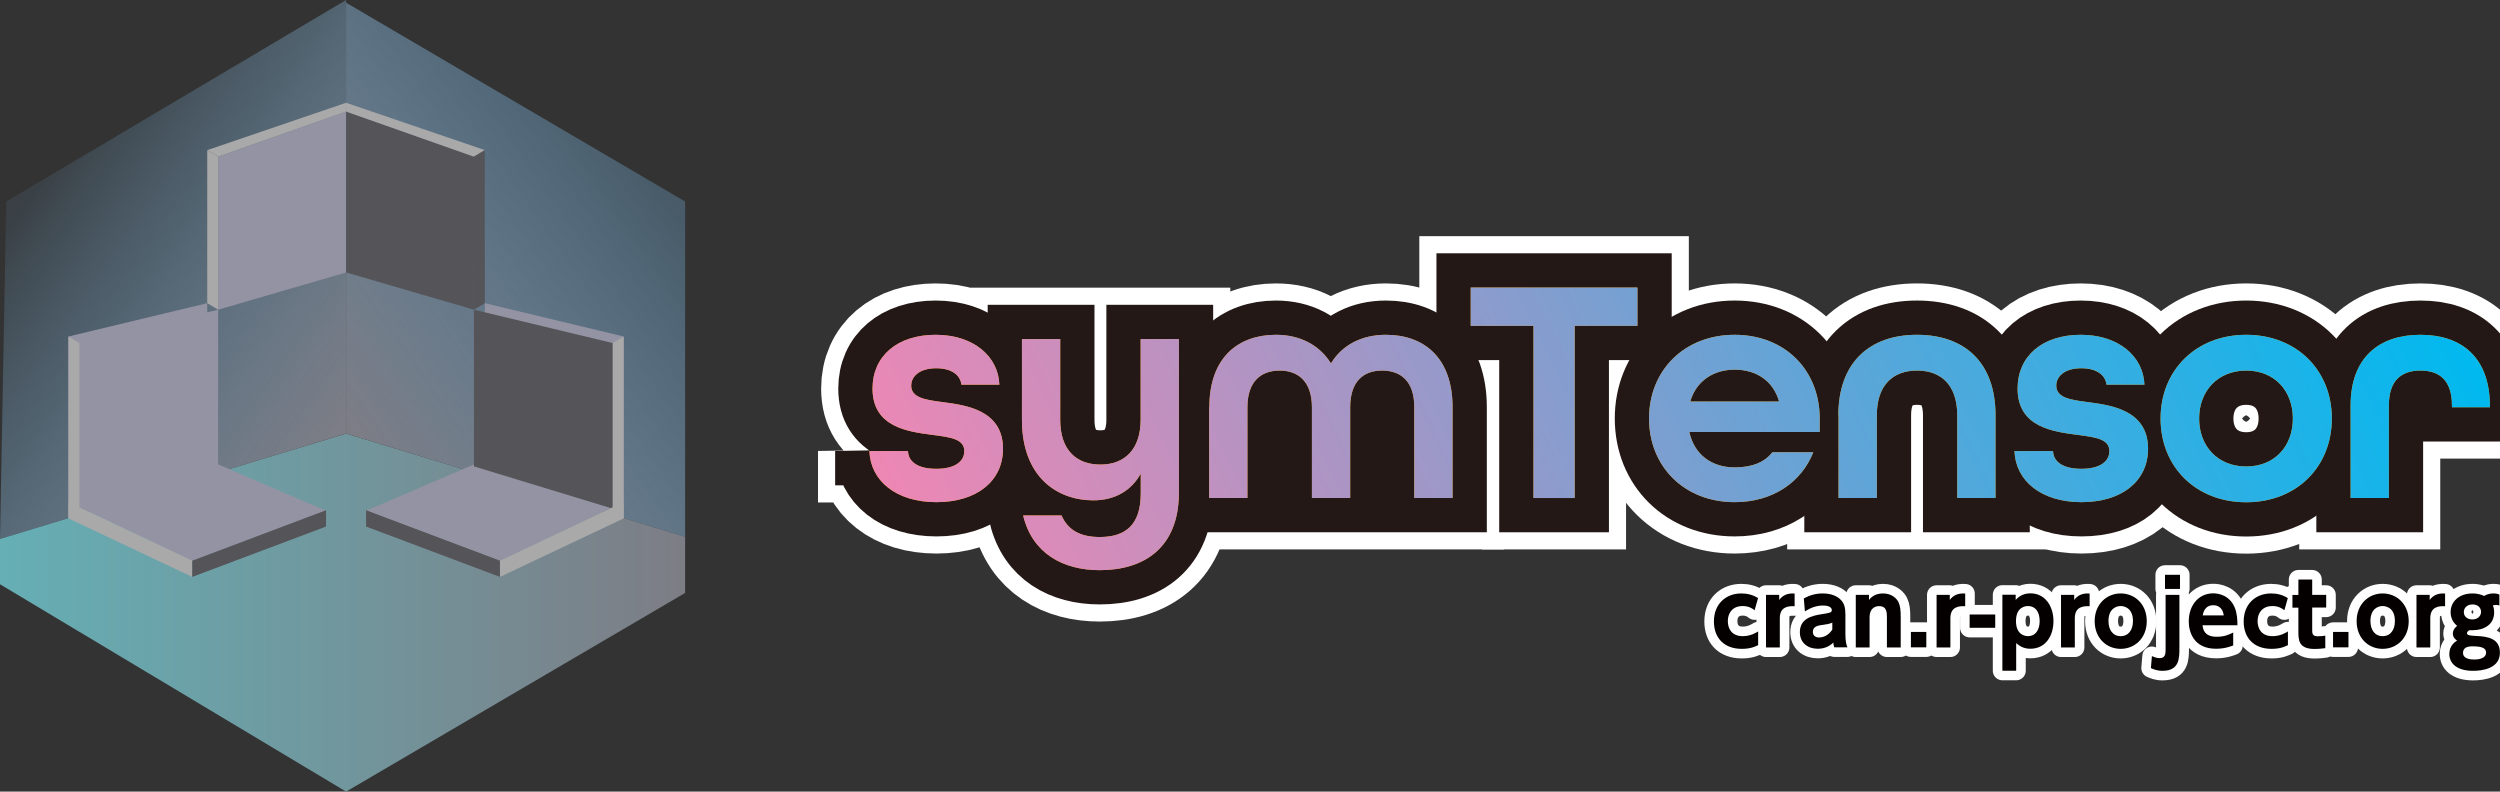 <?xml version="1.0" encoding="UTF-8"?><svg id="_レイヤー_2" xmlns="http://www.w3.org/2000/svg" xmlns:xlink="http://www.w3.org/1999/xlink" viewBox="0 0 248.13 78.57"><rect x="0" y="0" width="248.13" height="78.57" fill="#333333" stroke="none"/><defs><style>.cls-1{stroke-miterlimit:3;stroke-width:10.2px;}.cls-1,.cls-2{stroke:#fff;}.cls-1,.cls-2,.cls-3{fill:none;}.cls-4{fill:#040000;}.cls-5{fill:#f39800;}.cls-6{fill:#a9a9aa;}.cls-7{fill:#9493a3;}.cls-8{fill:#555559;}.cls-2{stroke-linecap:round;stroke-linejoin:round;stroke-width:1.9px;}.cls-9{fill:url(#_名称未設定グラデーション_77);}.cls-10{fill:url(#_名称未設定グラデーション_14);}.cls-11{fill:url(#_名称未設定グラデーション_81);}.cls-12{fill:url(#_名称未設定グラデーション_80);}.cls-3{stroke:#231815;stroke-miterlimit:2;stroke-width:6.8px;}</style><linearGradient id="_名称未設定グラデーション_14" x1="98.5" y1="71.9" x2="233.49" y2="8.95" gradientUnits="userSpaceOnUse"><stop offset="0" stop-color="#ee87b4"/><stop offset="1" stop-color="#00b9ef"/></linearGradient><linearGradient id="_名称未設定グラデーション_77" x1="0" y1="60.8" x2="68" y2="60.8" gradientUnits="userSpaceOnUse"><stop offset="0" stop-color="#65afb5"/><stop offset="1" stop-color="#7d7d85"/></linearGradient><linearGradient id="_名称未設定グラデーション_81" x1="3.91" y1="17.47" x2="35.96" y2="39.88" gradientUnits="userSpaceOnUse"><stop offset="0" stop-color="#7ab8e4" stop-opacity=".1"/><stop offset="1" stop-color="#7d7d85"/></linearGradient><linearGradient id="_名称未設定グラデーション_80" x1="93.39" y1="17.36" x2="125.4" y2="39.74" gradientTransform="translate(158.03) rotate(-180) scale(1 -1)" gradientUnits="userSpaceOnUse"><stop offset="0" stop-color="#7ab8e4" stop-opacity=".3"/><stop offset="1" stop-color="#7d7d85"/></linearGradient></defs><g id="_レイヤー_1-2"><path class="cls-1" d="m86.29,44.77h3.83c.03,1.05.96,1.76,2.81,1.76,1.95,0,2.78-.8,2.78-1.76,0-1.21-1.41-1.37-3.1-1.6-2.43-.32-6.01-.73-6.01-4.6,0-3.23,2.46-5.34,6.26-5.34s6.23,2.17,6.33,4.95h-3.77c-.1-.96-.99-1.63-2.49-1.63-1.66,0-2.49.8-2.49,1.73,0,1.21,1.44,1.41,3.13,1.63,2.11.29,5.98.7,5.98,4.63,0,3.2-2.59,5.3-6.61,5.3s-6.55-2.14-6.65-5.08Z"/><path class="cls-1" d="m101.56,51.16h3.8c.64,1.47,1.88,2.14,3.8,2.14,2.59,0,4.06-1.25,4.06-4.31v-1.98c-.96,1.73-2.62,2.65-4.7,2.65-3.64,0-7.09-2.36-7.09-7.99v-8.02h3.8v8.02c0,3,1.6,4.44,3.99,4.44s3.99-1.5,3.99-4.44v-8.02h3.8v15.24c0,5.5-3.48,7.7-7.86,7.7-3.67,0-6.71-1.69-7.6-5.43Z"/><path class="cls-1" d="m120.03,40.42c0-4.95,2.88-7.19,6.61-7.19,2.36,0,4.31.99,5.46,2.84,1.12-1.85,3.07-2.84,5.46-2.84,3.74,0,6.61,2.24,6.61,7.19v9.01h-3.8v-9.01c0-2.59-1.34-3.64-3.2-3.64s-3.16,1.09-3.16,3.64v9.01h-3.8v-9.01c0-2.56-1.37-3.64-3.2-3.64s-3.2,1.05-3.2,3.64v9.01h-3.8v-9.01Z"/><path class="cls-1" d="m152.2,32.34h-6.23v-3.8h16.55v3.8h-6.23v17.09h-4.09v-17.09Z"/><path class="cls-1" d="m163.67,41.54c0-4.79,3.51-8.31,8.5-8.31s8.44,3.51,8.44,8.31v1.34h-12.94c.51,2.3,2.27,3.51,4.5,3.51,1.69,0,2.94-.48,3.74-1.5h4.06c-1.18,3-4.06,4.95-7.8,4.95-4.98,0-8.5-3.51-8.5-8.31Zm12.91-1.69c-.61-2.11-2.33-3.16-4.41-3.16s-3.8,1.09-4.41,3.16h8.82Z"/><path class="cls-1" d="m182.46,41.22c0-5.27,3.13-7.99,7.8-7.99s7.8,2.68,7.8,7.99v8.21h-3.8v-8.21c0-3-1.6-4.44-3.99-4.44s-3.99,1.44-3.99,4.44v8.21h-3.8v-8.21Z"/><path class="cls-1" d="m199.94,44.77h3.83c.03,1.05.96,1.76,2.81,1.76,1.95,0,2.78-.8,2.78-1.76,0-1.21-1.41-1.37-3.1-1.6-2.43-.32-6.01-.73-6.01-4.6,0-3.23,2.46-5.34,6.26-5.34s6.23,2.17,6.33,4.95h-3.77c-.1-.96-.99-1.63-2.49-1.63-1.66,0-2.49.8-2.49,1.73,0,1.21,1.44,1.41,3.13,1.63,2.11.29,5.98.7,5.98,4.63,0,3.2-2.59,5.3-6.61,5.3s-6.55-2.14-6.65-5.08Z"/><path class="cls-1" d="m214.44,41.54c0-4.79,3.51-8.31,8.5-8.31s8.5,3.51,8.5,8.31-3.51,8.31-8.5,8.31-8.5-3.51-8.5-8.31Zm13.13,0c0-2.78-1.85-4.76-4.63-4.76s-4.67,1.98-4.67,4.76,1.88,4.76,4.67,4.76,4.63-1.98,4.63-4.76Z"/><path class="cls-1" d="m233.3,40.26c0-4.76,2.81-7.03,6.93-7.03s6.9,2.27,6.9,7.09v.1h-3.77v-.16c0-2.56-1.28-3.48-3.13-3.48s-3.13.93-3.13,3.48v9.17h-3.8v-9.17Z"/><path class="cls-3" d="m86.29,44.77h3.83c.03,1.05.96,1.76,2.81,1.76,1.95,0,2.78-.8,2.78-1.76,0-1.21-1.41-1.37-3.1-1.6-2.43-.32-6.01-.73-6.01-4.6,0-3.23,2.46-5.34,6.26-5.34s6.23,2.17,6.33,4.95h-3.77c-.1-.96-.99-1.63-2.49-1.63-1.66,0-2.49.8-2.49,1.73,0,1.21,1.44,1.41,3.13,1.63,2.11.29,5.98.7,5.98,4.63,0,3.2-2.59,5.3-6.61,5.3s-6.55-2.14-6.65-5.08Z"/><path class="cls-3" d="m101.56,51.16h3.8c.64,1.47,1.88,2.14,3.8,2.14,2.59,0,4.06-1.25,4.06-4.31v-1.98c-.96,1.73-2.62,2.65-4.7,2.65-3.64,0-7.09-2.36-7.09-7.99v-8.02h3.8v8.02c0,3,1.6,4.44,3.99,4.44s3.99-1.5,3.99-4.44v-8.02h3.8v15.24c0,5.5-3.48,7.7-7.86,7.7-3.67,0-6.71-1.69-7.6-5.43Z"/><path class="cls-3" d="m120.03,40.42c0-4.95,2.88-7.19,6.61-7.19,2.36,0,4.31.99,5.46,2.84,1.12-1.85,3.07-2.84,5.46-2.84,3.74,0,6.61,2.24,6.61,7.19v9.01h-3.8v-9.01c0-2.59-1.34-3.64-3.2-3.64s-3.16,1.09-3.16,3.64v9.01h-3.8v-9.01c0-2.56-1.37-3.64-3.2-3.64s-3.2,1.05-3.2,3.64v9.01h-3.8v-9.01Z"/><path class="cls-3" d="m152.2,32.34h-6.23v-3.8h16.55v3.8h-6.23v17.09h-4.09v-17.09Z"/><path class="cls-3" d="m163.67,41.54c0-4.79,3.51-8.31,8.5-8.31s8.44,3.51,8.44,8.31v1.34h-12.94c.51,2.3,2.27,3.51,4.5,3.51,1.69,0,2.94-.48,3.74-1.5h4.06c-1.18,3-4.06,4.95-7.8,4.95-4.98,0-8.5-3.51-8.5-8.31Zm12.91-1.69c-.61-2.11-2.33-3.16-4.41-3.16s-3.8,1.09-4.41,3.16h8.82Z"/><path class="cls-3" d="m182.46,41.22c0-5.27,3.13-7.99,7.8-7.99s7.8,2.68,7.8,7.99v8.21h-3.8v-8.21c0-3-1.6-4.44-3.99-4.44s-3.99,1.44-3.99,4.44v8.21h-3.8v-8.21Z"/><path class="cls-3" d="m199.94,44.77h3.83c.03,1.05.96,1.76,2.81,1.76,1.95,0,2.78-.8,2.78-1.76,0-1.21-1.41-1.37-3.1-1.6-2.43-.32-6.01-.73-6.01-4.6,0-3.23,2.46-5.34,6.26-5.34s6.23,2.17,6.33,4.95h-3.77c-.1-.96-.99-1.63-2.49-1.63-1.66,0-2.49.8-2.49,1.73,0,1.21,1.44,1.41,3.13,1.63,2.11.29,5.98.7,5.98,4.63,0,3.2-2.59,5.3-6.61,5.3s-6.55-2.14-6.65-5.08Z"/><path class="cls-3" d="m214.44,41.54c0-4.79,3.51-8.31,8.5-8.31s8.5,3.51,8.5,8.31-3.51,8.31-8.5,8.31-8.5-3.51-8.5-8.31Zm13.13,0c0-2.78-1.85-4.76-4.63-4.76s-4.67,1.98-4.67,4.76,1.88,4.76,4.67,4.76,4.63-1.98,4.63-4.76Z"/><path class="cls-3" d="m233.3,40.26c0-4.76,2.81-7.03,6.93-7.03s6.9,2.27,6.9,7.09v.1h-3.77v-.16c0-2.56-1.28-3.48-3.13-3.48s-3.13.93-3.13,3.48v9.17h-3.8v-9.17Z"/><path class="cls-5" d="m86.29,44.77h3.83c.03,1.05.96,1.76,2.81,1.76,1.95,0,2.78-.8,2.78-1.76,0-1.21-1.41-1.37-3.1-1.6-2.43-.32-6.01-.73-6.01-4.6,0-3.23,2.46-5.34,6.26-5.34s6.23,2.17,6.33,4.95h-3.77c-.1-.96-.99-1.63-2.49-1.63-1.66,0-2.49.8-2.49,1.73,0,1.21,1.44,1.41,3.13,1.63,2.11.29,5.98.7,5.98,4.63,0,3.2-2.59,5.3-6.61,5.3s-6.55-2.14-6.65-5.08Z"/><path class="cls-5" d="m101.56,51.16h3.8c.64,1.47,1.88,2.14,3.8,2.14,2.59,0,4.06-1.25,4.06-4.31v-1.98c-.96,1.73-2.62,2.65-4.7,2.65-3.64,0-7.09-2.36-7.09-7.99v-8.02h3.8v8.02c0,3,1.6,4.44,3.99,4.44s3.99-1.5,3.99-4.44v-8.02h3.8v15.24c0,5.5-3.48,7.7-7.86,7.7-3.67,0-6.71-1.69-7.6-5.43Z"/><path class="cls-5" d="m120.03,40.42c0-4.95,2.88-7.19,6.61-7.19,2.36,0,4.31.99,5.46,2.84,1.12-1.85,3.07-2.84,5.46-2.84,3.74,0,6.61,2.24,6.61,7.19v9.01h-3.8v-9.01c0-2.59-1.34-3.64-3.2-3.64s-3.16,1.09-3.16,3.64v9.01h-3.8v-9.01c0-2.56-1.37-3.64-3.2-3.64s-3.2,1.05-3.2,3.64v9.01h-3.8v-9.01Z"/><path class="cls-5" d="m152.2,32.34h-6.23v-3.8h16.55v3.8h-6.23v17.09h-4.09v-17.09Z"/><path class="cls-5" d="m163.67,41.54c0-4.79,3.51-8.31,8.5-8.31s8.44,3.51,8.44,8.31v1.34h-12.94c.51,2.3,2.27,3.51,4.5,3.51,1.69,0,2.94-.48,3.74-1.5h4.06c-1.18,3-4.06,4.95-7.8,4.95-4.98,0-8.5-3.51-8.5-8.31Zm12.91-1.69c-.61-2.11-2.33-3.16-4.41-3.16s-3.8,1.09-4.41,3.16h8.82Z"/><path class="cls-5" d="m182.46,41.22c0-5.27,3.13-7.99,7.8-7.99s7.8,2.68,7.8,7.99v8.21h-3.8v-8.21c0-3-1.6-4.44-3.99-4.44s-3.99,1.44-3.99,4.44v8.21h-3.8v-8.21Z"/><path class="cls-5" d="m199.94,44.77h3.83c.03,1.05.96,1.76,2.81,1.76,1.95,0,2.78-.8,2.78-1.76,0-1.21-1.41-1.37-3.1-1.6-2.43-.32-6.01-.73-6.01-4.6,0-3.23,2.46-5.34,6.26-5.34s6.23,2.17,6.33,4.95h-3.77c-.1-.96-.99-1.63-2.49-1.63-1.66,0-2.49.8-2.49,1.73,0,1.21,1.44,1.41,3.13,1.63,2.11.29,5.98.7,5.98,4.63,0,3.2-2.59,5.3-6.61,5.3s-6.55-2.14-6.65-5.08Z"/><path class="cls-5" d="m214.44,41.54c0-4.79,3.51-8.31,8.5-8.31s8.5,3.51,8.5,8.31-3.51,8.31-8.5,8.31-8.5-3.51-8.5-8.31Zm13.13,0c0-2.78-1.85-4.76-4.63-4.76s-4.67,1.98-4.67,4.76,1.88,4.76,4.67,4.76,4.63-1.98,4.63-4.76Z"/><path class="cls-5" d="m233.3,40.26c0-4.76,2.81-7.03,6.93-7.03s6.9,2.27,6.9,7.09v.1h-3.77v-.16c0-2.56-1.28-3.48-3.13-3.48s-3.13.93-3.13,3.48v9.17h-3.8v-9.17Z"/><path class="cls-10" d="m86.29,44.77h3.83c.03,1.05.96,1.76,2.81,1.76,1.95,0,2.78-.8,2.78-1.76,0-1.21-1.41-1.37-3.1-1.6-2.43-.32-6.01-.73-6.01-4.6,0-3.23,2.46-5.34,6.26-5.34s6.23,2.17,6.33,4.95h-3.77c-.1-.96-.99-1.63-2.49-1.63-1.66,0-2.49.8-2.49,1.73,0,1.21,1.44,1.41,3.13,1.63,2.11.29,5.98.7,5.98,4.63,0,3.2-2.59,5.3-6.61,5.3s-6.55-2.14-6.65-5.08Z"/><path class="cls-10" d="m101.56,51.16h3.8c.64,1.47,1.88,2.14,3.8,2.14,2.59,0,4.06-1.25,4.06-4.31v-1.98c-.96,1.73-2.62,2.65-4.7,2.65-3.64,0-7.09-2.36-7.09-7.99v-8.02h3.8v8.02c0,3,1.6,4.44,3.99,4.44s3.99-1.5,3.99-4.44v-8.02h3.8v15.24c0,5.5-3.48,7.7-7.86,7.7-3.67,0-6.71-1.69-7.6-5.43Z"/><path class="cls-10" d="m120.03,40.42c0-4.95,2.88-7.19,6.61-7.19,2.36,0,4.31.99,5.46,2.84,1.12-1.85,3.07-2.84,5.46-2.84,3.74,0,6.61,2.24,6.61,7.19v9.01h-3.8v-9.01c0-2.59-1.34-3.64-3.2-3.64s-3.16,1.09-3.16,3.64v9.01h-3.8v-9.01c0-2.56-1.37-3.64-3.2-3.64s-3.2,1.05-3.2,3.64v9.01h-3.8v-9.01Z"/><path class="cls-10" d="m152.2,32.34h-6.23v-3.8h16.55v3.8h-6.23v17.09h-4.09v-17.09Z"/><path class="cls-10" d="m163.67,41.54c0-4.79,3.51-8.31,8.5-8.31s8.44,3.51,8.44,8.31v1.34h-12.94c.51,2.3,2.27,3.51,4.5,3.51,1.69,0,2.94-.48,3.74-1.5h4.06c-1.18,3-4.06,4.95-7.8,4.95-4.98,0-8.5-3.51-8.5-8.31Zm12.91-1.69c-.61-2.11-2.33-3.16-4.41-3.16s-3.8,1.09-4.41,3.16h8.82Z"/><path class="cls-10" d="m182.46,41.22c0-5.27,3.13-7.99,7.8-7.99s7.8,2.68,7.8,7.99v8.21h-3.8v-8.21c0-3-1.6-4.44-3.99-4.44s-3.99,1.44-3.99,4.44v8.21h-3.8v-8.21Z"/><path class="cls-10" d="m199.94,44.77h3.83c.03,1.05.96,1.76,2.81,1.76,1.95,0,2.78-.8,2.78-1.76,0-1.21-1.41-1.37-3.1-1.6-2.43-.32-6.01-.73-6.01-4.6,0-3.23,2.46-5.34,6.26-5.34s6.23,2.17,6.33,4.95h-3.77c-.1-.96-.99-1.63-2.49-1.63-1.66,0-2.49.8-2.49,1.73,0,1.21,1.44,1.41,3.13,1.63,2.11.29,5.98.7,5.98,4.63,0,3.2-2.59,5.3-6.61,5.3s-6.55-2.14-6.65-5.08Z"/><path class="cls-10" d="m214.44,41.54c0-4.79,3.51-8.31,8.5-8.31s8.5,3.51,8.5,8.31-3.51,8.31-8.5,8.31-8.5-3.51-8.5-8.31Zm13.13,0c0-2.78-1.85-4.76-4.63-4.76s-4.67,1.98-4.67,4.76,1.88,4.76,4.67,4.76,4.63-1.98,4.63-4.76Z"/><path class="cls-10" d="m233.3,40.26c0-4.76,2.81-7.03,6.93-7.03s6.9,2.27,6.9,7.09v.1h-3.77v-.16c0-2.56-1.28-3.48-3.13-3.48s-3.13.93-3.13,3.48v9.17h-3.8v-9.17Z"/><polygon class="cls-9" points="34.35 78.57 0 57.99 0 53.49 34.35 43.03 68 53.28 68 58.85 34.35 78.57"/><polygon class="cls-11" points=".62 20 0 53.49 34.35 43.03 34.35 0 .62 20"/><polygon class="cls-12" points="68 20 68 53.28 34.35 43.03 34.35 .27 68 20"/><polygon class="cls-7" points="19.08 55.65 6.79 49.83 20.57 45.63 32.36 50.7 19.08 55.65"/><polygon class="cls-7" points="6.79 33.4 6.79 49.83 20.57 45.63 20.57 30.09 6.79 33.4"/><polygon class="cls-7" points="7.88 34.05 7.88 50.49 21.65 46.29 21.65 30.74 7.88 34.05"/><polygon class="cls-6" points="6.79 49.83 6.79 51.45 19.08 57.26 19.08 55.65 6.79 49.83"/><polygon class="cls-8" points="32.36 50.64 32.36 52.26 19.08 57.26 19.08 55.65 32.36 50.64"/><polygon class="cls-6" points="6.79 33.4 7.88 34.05 7.88 50.49 6.79 51.45 6.79 33.4"/><polygon class="cls-7" points="49.62 55.65 61.9 49.83 48.12 45.63 36.33 50.7 49.62 55.65"/><polygon class="cls-7" points="61.9 33.4 61.9 49.83 48.12 45.63 48.12 30.09 61.9 33.4"/><polygon class="cls-8" points="60.82 34.05 60.82 50.49 47.04 46.29 47.04 30.74 60.82 34.05"/><polygon class="cls-6" points="61.9 49.83 61.9 51.45 49.62 57.26 49.62 55.65 61.9 49.83"/><polygon class="cls-8" points="36.33 50.64 36.33 52.26 49.62 57.26 49.62 55.65 36.33 50.64"/><polygon class="cls-6" points="61.9 33.4 60.82 34.05 60.82 50.49 61.9 51.45 61.9 33.4"/><polygon class="cls-7" points="21.65 15.55 21.65 30.74 34.35 27.04 34.35 11.07 21.65 15.55"/><polygon class="cls-6" points="34.35 10.2 34.35 11.07 21.65 15.55 20.57 14.9 34.35 10.2"/><polygon class="cls-6" points="20.57 14.9 21.65 15.55 21.65 30.74 20.57 30.09 20.57 14.9"/><polygon class="cls-8" points="47.04 15.55 47.04 30.74 34.35 27.04 34.35 11.07 47.04 15.55"/><polygon class="cls-6" points="34.35 10.2 34.35 11.07 47.04 15.55 48.12 14.9 34.35 10.2"/><polygon class="cls-8" points="48.12 14.9 47.04 15.55 47.04 30.74 48.12 30.09 48.12 14.9"/><path class="cls-2" d="m174.48,64.04c-.26.13-.73.36-1.6.36-1.77,0-2.77-1.09-2.77-2.72,0-1.76,1.21-2.78,2.72-2.78.61,0,1.14.14,1.66.46l-.34,1.21c-.22-.17-.56-.42-1.2-.42-.92,0-1.46.62-1.46,1.49,0,.67.31,1.5,1.49,1.5.77,0,1.31-.34,1.52-.47v1.37Z"/><path class="cls-2" d="m175.28,64.26v-5.22h1.31v.51c.3-.43.79-.7,1.53-.64v1.26c-.68-.04-1.47.08-1.47,1.19v2.9h-1.37Z"/><path class="cls-2" d="m179.04,59.39c.59-.32,1.19-.49,1.87-.49.86,0,1.5.28,1.87.72.27.32.38.72.38,1.36v1.95c0,.71.09,1.06.2,1.32h-1.3c-.05-.12-.09-.24-.1-.47-.43.42-.96.61-1.55.61-.97,0-1.77-.58-1.77-1.64,0-1.33,1.15-1.63,2.1-1.78.91-.14,1.07-.17,1.07-.42,0-.22-.22-.45-.87-.45s-1.24.22-1.8.58l-.11-1.3Zm2.81,2.41c-.24.11-.47.16-1.07.24-.54.07-.85.24-.85.68,0,.31.2.55.61.55.3,0,.87-.1,1.32-.78v-.69Z"/><path class="cls-2" d="m184.19,64.26v-5.22h1.31v.51c.13-.17.52-.65,1.39-.65.92,0,1.38.55,1.53.85.19.39.23.81.23,1.57v2.94h-1.37v-2.98c0-.47,0-1.12-.78-1.12-.15,0-.94.03-.94,1.12v2.98h-1.37Z"/><path class="cls-2" d="m191.19,62.72v1.53h-1.53v-1.53h1.53Z"/><path class="cls-2" d="m192.21,64.26v-5.22h1.31v.51c.3-.43.79-.7,1.53-.64v1.26c-.68-.04-1.47.08-1.47,1.19v2.9h-1.37Z"/><path class="cls-2" d="m198.03,60.99v1.32h-2.54v-1.32h2.54Z"/><path class="cls-2" d="m200.06,59.54c.17-.18.61-.65,1.46-.65,1.47,0,2.29,1.29,2.29,2.75s-.77,2.75-2.3,2.75c-.7,0-1.13-.32-1.4-.56v2.74h-1.37v-7.54h1.32v.51Zm1.22,3.6c.72,0,1.16-.58,1.16-1.5s-.43-1.49-1.16-1.49c-.26,0-1.19.1-1.19,1.49s.92,1.5,1.19,1.5Z"/><path class="cls-2" d="m204.56,64.26v-5.22h1.31v.51c.3-.43.79-.7,1.53-.64v1.26c-.68-.04-1.47.08-1.47,1.19v2.9h-1.37Z"/><path class="cls-2" d="m210.48,58.9c1.39,0,2.59,1.05,2.59,2.75s-1.2,2.75-2.59,2.75-2.58-1.05-2.58-2.75,1.21-2.75,2.58-2.75Zm0,4.24c.79,0,1.22-.63,1.22-1.5,0-1.49-1.12-1.49-1.22-1.49-.42,0-1.21.25-1.21,1.49,0,.87.43,1.5,1.21,1.5Z"/><path class="cls-2" d="m216.31,64.34c0,.99,0,2.24-1.68,2.24-.56,0-.92-.17-1.15-.27l.1-1.19c.17.07.44.2.78.2.51,0,.58-.38.58-.79v-5.49h1.37v5.3Zm.06-5.89h-1.49v-1.4h1.49v1.4Z"/><path class="cls-2" d="m218.61,62.07c.04.33.13,1.13,1.4,1.13.76,0,1.19-.2,1.64-.42v1.28c-.27.1-.83.33-1.7.33-2.29,0-2.71-1.76-2.71-2.71,0-1.64,1-2.79,2.43-2.79.52,0,1.62.18,2.14,1.43.22.54.26,1.18.26,1.74h-3.46Zm2.1-.99c-.13-1.01-.91-1.01-1.04-1.01-.88,0-1.01.82-1.05,1.01h2.08Z"/><path class="cls-2" d="m227.06,64.04c-.26.13-.73.36-1.6.36-1.77,0-2.77-1.09-2.77-2.72,0-1.76,1.21-2.78,2.72-2.78.61,0,1.14.14,1.66.46l-.34,1.21c-.22-.17-.56-.42-1.2-.42-.92,0-1.46.62-1.46,1.49,0,.67.31,1.5,1.49,1.5.77,0,1.31-.34,1.52-.47v1.37Z"/><path class="cls-2" d="m228.12,57.52h1.37v1.52h1.39v1.26h-1.39v2.26c0,.44.1.59.58.59.29,0,.56-.03.72-.06v1.24c-.16.02-.58.08-1.07.08-1.6,0-1.6-.92-1.6-1.75v-2.35h-.59v-1.26h.59v-1.52Z"/><path class="cls-2" d="m233.09,62.72v1.53h-1.53v-1.53h1.53Z"/><path class="cls-2" d="m236.48,58.9c1.39,0,2.59,1.05,2.59,2.75s-1.2,2.75-2.59,2.75-2.58-1.05-2.58-2.75,1.21-2.75,2.58-2.75Zm0,4.24c.79,0,1.22-.63,1.22-1.5,0-1.49-1.12-1.49-1.22-1.49-.42,0-1.21.25-1.21,1.49,0,.87.43,1.5,1.21,1.5Z"/><path class="cls-2" d="m239.84,64.26v-5.22h1.31v.51c.3-.43.79-.7,1.53-.64v1.26c-.68-.04-1.47.08-1.47,1.19v2.9h-1.37Z"/><path class="cls-2" d="m248.07,60.1c-.09-.04-.19-.06-.34-.06-.14,0-.24.03-.31.05.05.12.13.33.13.7,0,1.23-1.05,1.76-2.14,1.76-.14,0-.24,0-.32,0-.11.05-.24.17-.24.3,0,.21.33.24.92.27,1.19.05,2.35.26,2.35,1.66,0,1.58-1.75,1.8-2.66,1.8-1.66,0-2.36-.77-2.36-1.68,0-.83.59-1.21.77-1.32-.16-.11-.42-.31-.42-.71s.33-.68.43-.75c-.65-.51-.65-1.21-.65-1.37,0-1.08.89-1.85,2.16-1.85.63,0,.98.17,1.16.25.41-.25.81-.25.92-.25.32,0,.45.05.6.11v1.09Zm-2.68,4.05c-.51,0-.93.14-.93.65,0,.58.7.66,1.12.66.27,0,1.17-.04,1.17-.7,0-.5-.58-.61-1.36-.61Zm-.85-3.39c0,.44.36.72.85.72s.86-.31.86-.75c0-.38-.28-.74-.85-.74-.49,0-.86.3-.86.77Z"/><path class="cls-4" d="m174.48,64.04c-.26.13-.73.36-1.6.36-1.77,0-2.77-1.09-2.77-2.72,0-1.76,1.21-2.78,2.72-2.78.61,0,1.14.14,1.66.46l-.34,1.21c-.22-.17-.56-.42-1.2-.42-.92,0-1.46.62-1.46,1.49,0,.67.31,1.5,1.49,1.5.77,0,1.31-.34,1.52-.47v1.37Z"/><path class="cls-4" d="m175.28,64.26v-5.22h1.31v.51c.3-.43.79-.7,1.53-.64v1.26c-.68-.04-1.47.08-1.47,1.19v2.9h-1.37Z"/><path class="cls-4" d="m179.04,59.39c.59-.32,1.19-.49,1.87-.49.86,0,1.5.28,1.87.72.27.32.38.72.38,1.36v1.95c0,.71.09,1.06.2,1.32h-1.3c-.05-.12-.09-.24-.1-.47-.43.42-.96.61-1.55.61-.97,0-1.77-.58-1.77-1.64,0-1.33,1.15-1.63,2.1-1.78.91-.14,1.07-.17,1.07-.42,0-.22-.22-.45-.87-.45s-1.24.22-1.8.58l-.11-1.3Zm2.81,2.41c-.24.11-.47.16-1.07.24-.54.07-.85.24-.85.68,0,.31.2.55.61.55.3,0,.87-.1,1.32-.78v-.69Z"/><path class="cls-4" d="m184.19,64.26v-5.22h1.31v.51c.13-.17.52-.65,1.39-.65.92,0,1.38.55,1.53.85.19.39.23.81.23,1.57v2.94h-1.37v-2.98c0-.47,0-1.12-.78-1.12-.15,0-.94.03-.94,1.12v2.98h-1.37Z"/><path class="cls-4" d="m191.19,62.72v1.53h-1.53v-1.53h1.53Z"/><path class="cls-4" d="m192.21,64.26v-5.22h1.31v.51c.3-.43.79-.7,1.53-.64v1.26c-.68-.04-1.47.08-1.47,1.19v2.9h-1.37Z"/><path class="cls-4" d="m198.03,60.99v1.32h-2.54v-1.32h2.54Z"/><path class="cls-4" d="m200.06,59.54c.17-.18.61-.65,1.46-.65,1.47,0,2.29,1.29,2.29,2.75s-.77,2.75-2.3,2.75c-.7,0-1.13-.32-1.4-.56v2.74h-1.37v-7.54h1.32v.51Zm1.22,3.6c.72,0,1.16-.58,1.16-1.5s-.43-1.49-1.16-1.49c-.26,0-1.19.1-1.19,1.49s.92,1.5,1.19,1.5Z"/><path class="cls-4" d="m204.56,64.26v-5.22h1.31v.51c.3-.43.79-.7,1.53-.64v1.26c-.68-.04-1.47.08-1.47,1.19v2.9h-1.37Z"/><path class="cls-4" d="m210.48,58.9c1.39,0,2.59,1.05,2.59,2.75s-1.2,2.75-2.59,2.75-2.58-1.05-2.58-2.75,1.21-2.75,2.58-2.75Zm0,4.24c.79,0,1.22-.63,1.22-1.5,0-1.49-1.12-1.49-1.22-1.49-.42,0-1.21.25-1.21,1.49,0,.87.43,1.5,1.21,1.5Z"/><path class="cls-4" d="m216.31,64.34c0,.99,0,2.24-1.68,2.24-.56,0-.92-.17-1.15-.27l.1-1.19c.17.07.44.2.78.2.51,0,.58-.38.58-.79v-5.49h1.37v5.3Zm.06-5.89h-1.49v-1.4h1.49v1.4Z"/><path class="cls-4" d="m218.61,62.07c.04.33.13,1.13,1.4,1.13.76,0,1.19-.2,1.64-.42v1.28c-.27.1-.83.33-1.7.33-2.29,0-2.71-1.76-2.71-2.71,0-1.64,1-2.79,2.43-2.79.52,0,1.62.18,2.14,1.43.22.54.26,1.18.26,1.74h-3.46Zm2.1-.99c-.13-1.01-.91-1.01-1.04-1.01-.88,0-1.01.82-1.05,1.01h2.08Z"/><path class="cls-4" d="m227.06,64.04c-.26.13-.73.36-1.6.36-1.77,0-2.77-1.09-2.77-2.72,0-1.76,1.21-2.78,2.72-2.78.61,0,1.14.14,1.66.46l-.34,1.21c-.22-.17-.56-.42-1.2-.42-.92,0-1.46.62-1.46,1.49,0,.67.31,1.5,1.49,1.5.77,0,1.31-.34,1.52-.47v1.37Z"/><path class="cls-4" d="m228.12,57.52h1.37v1.52h1.39v1.26h-1.39v2.26c0,.44.1.59.58.59.29,0,.56-.03.72-.06v1.24c-.16.02-.58.08-1.07.08-1.6,0-1.6-.92-1.6-1.75v-2.35h-.59v-1.26h.59v-1.52Z"/><path class="cls-4" d="m233.09,62.72v1.53h-1.53v-1.53h1.53Z"/><path class="cls-4" d="m236.48,58.9c1.39,0,2.59,1.05,2.59,2.75s-1.2,2.75-2.59,2.75-2.58-1.05-2.58-2.75,1.21-2.75,2.58-2.75Zm0,4.24c.79,0,1.22-.63,1.22-1.5,0-1.49-1.12-1.49-1.22-1.49-.42,0-1.21.25-1.21,1.49,0,.87.43,1.5,1.21,1.5Z"/><path class="cls-4" d="m239.84,64.26v-5.22h1.31v.51c.3-.43.79-.7,1.53-.64v1.26c-.68-.04-1.47.08-1.47,1.19v2.9h-1.37Z"/><path class="cls-4" d="m248.07,60.1c-.09-.04-.19-.06-.34-.06-.14,0-.24.03-.31.05.05.12.13.33.13.7,0,1.23-1.05,1.76-2.14,1.76-.14,0-.24,0-.32,0-.11.05-.24.17-.24.3,0,.21.33.24.92.27,1.19.05,2.35.26,2.35,1.66,0,1.58-1.75,1.8-2.66,1.8-1.66,0-2.36-.77-2.36-1.68,0-.83.59-1.21.77-1.32-.16-.11-.42-.31-.42-.71s.33-.68.43-.75c-.65-.51-.65-1.21-.65-1.37,0-1.08.89-1.85,2.16-1.85.63,0,.98.17,1.16.25.41-.25.81-.25.92-.25.32,0,.45.05.6.11v1.09Zm-2.68,4.05c-.51,0-.93.14-.93.65,0,.58.7.66,1.12.66.27,0,1.17-.04,1.17-.7,0-.5-.58-.61-1.36-.61Zm-.85-3.39c0,.44.36.72.85.72s.86-.31.86-.75c0-.38-.28-.74-.85-.74-.49,0-.86.3-.86.77Z"/></g></svg>
